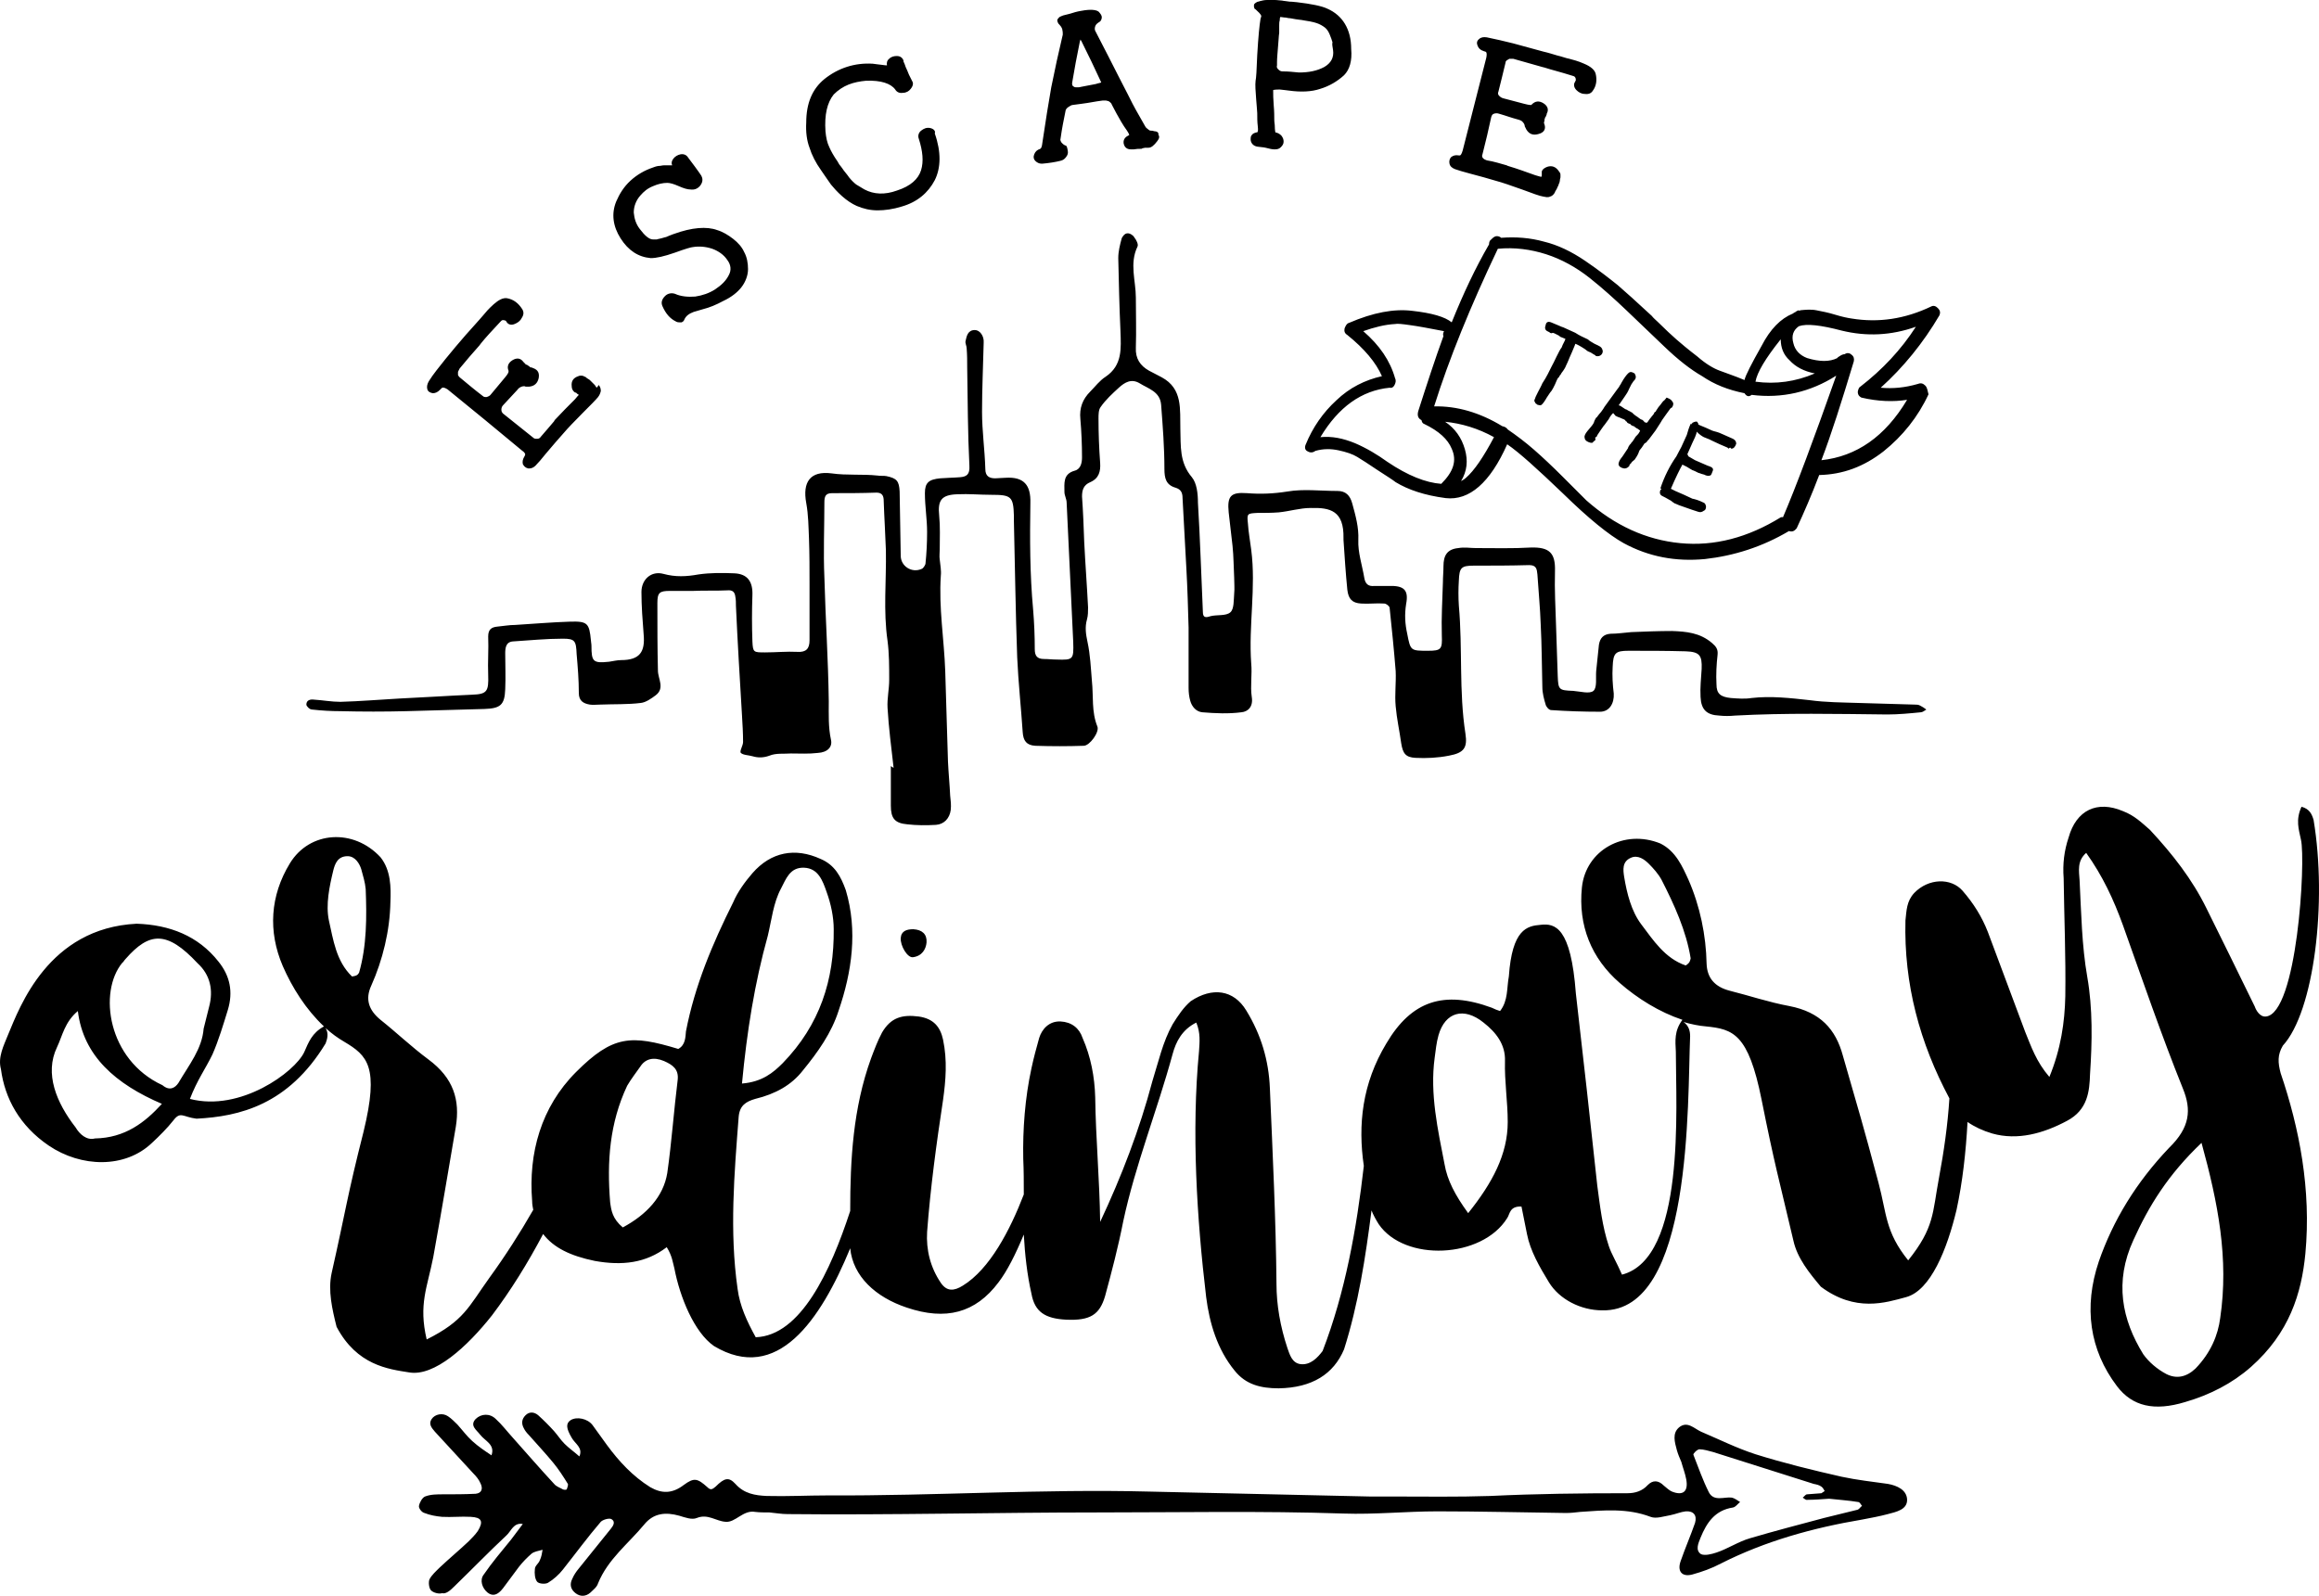 <?xml version="1.0" encoding="UTF-8" standalone="no"?>
<!-- Generator: Adobe Illustrator 22.1.0, SVG Export Plug-In . SVG Version: 6.00 Build 0)  -->

<svg
   xmlns:dc="http://purl.org/dc/elements/1.1/"
   xmlns:cc="http://creativecommons.org/ns#"
   xmlns:rdf="http://www.w3.org/1999/02/22-rdf-syntax-ns#"
   xmlns:svg="http://www.w3.org/2000/svg"
   xmlns="http://www.w3.org/2000/svg"
   xmlns:sodipodi="http://sodipodi.sourceforge.net/DTD/sodipodi-0.dtd"
   xmlns:inkscape="http://www.inkscape.org/namespaces/inkscape"
   version="1.1"
   id="Layer_1"
   x="0px"
   y="0px"
   viewBox="0 0 1500 1032.475"
   xml:space="preserve"
   sodipodi:docname="8076.svg"
   inkscape:version="0.92.3 (2405546, 2018-03-11)"
   width="1500"
   height="1032.475"><defs
   id="defs44" /><sodipodi:namedview
   pagecolor="#ffffff"
   bordercolor="#666666"
   borderopacity="1"
   objecttolerance="10"
   gridtolerance="10"
   guidetolerance="10"
   inkscape:pageopacity="0"
   inkscape:pageshadow="2"
   inkscape:window-width="1135"
   inkscape:window-height="673"
   id="namedview42"
   showgrid="false"
   inkscape:zoom="0.2396875"
   inkscape:cx="249.3767"
   inkscape:cy="783.38087"
   inkscape:window-x="0"
   inkscape:window-y="27"
   inkscape:window-maximized="0"
   inkscape:current-layer="Layer_1"
   fit-margin-top="0"
   fit-margin-left="0"
   fit-margin-right="0"
   fit-margin-bottom="0" />
<g
   id="g39"
   transform="matrix(3.553,0,0,3.553,-105.984,-356.384)">
	<g
   id="g10">
		
		
		
		
	</g>
	<g
   id="g24">
		
		
		
		
		
		
	</g>
	<g
   id="_x39_8">
		
	</g>
	<g
   id="g33">
		
		
	</g>
	<g
   id="g37">
		
	</g>
</g>
<path
   style="stroke-width:3.553"
   inkscape:connector-curvature="0"
   id="path35"
   d="m 293.749,1026.514 c 11.37,-11.015 22.385,-22.385 33.755,-33.045 3.198,-2.843 4.619,-8.528 10.66,-7.462 -2.487,3.198 -4.974,6.751 -7.462,9.949 -6.04,7.462 -12.436,14.923 -17.766,22.74 -2.843,3.553 -1.066,8.883 2.487,11.726 3.198,2.487 6.396,1.777 9.949,-2.842 3.553,-4.619 6.751,-9.238 10.304,-13.857 2.487,-3.198 5.33,-6.04 8.172,-8.528 1.777,-1.421 4.619,-1.777 7.106,-2.487 -0.355,2.132 -0.711,4.619 -1.777,6.751 -0.711,2.132 -3.198,3.553 -3.198,5.685 -0.355,2.843 0,6.396 1.421,8.172 1.066,1.421 5.33,1.776 7.106,0.711 3.553,-2.132 7.106,-5.33 9.594,-8.528 8.172,-10.304 15.989,-20.964 24.517,-30.913 1.421,-1.421 5.33,-2.487 6.751,-1.777 3.198,1.777 1.066,4.619 -0.355,6.396 -6.751,8.528 -13.857,17.055 -20.608,25.583 -1.777,2.132 -3.198,4.264 -4.264,6.751 -1.777,3.553 -1.066,6.751 2.132,9.238 3.198,2.487 6.751,2.132 9.594,-0.355 1.777,-1.776 4.264,-3.553 4.974,-6.04 6.396,-15.634 19.542,-25.583 29.847,-38.019 6.04,-7.462 13.857,-8.172 22.74,-5.685 3.553,1.066 8.172,2.843 11.37,1.421 7.106,-2.843 12.436,2.132 18.477,2.487 6.396,0.711 11.37,-7.817 19.187,-6.396 2.843,0.355 6.04,0.355 9.238,0.355 3.909,0.355 7.817,1.066 11.726,1.066 66.444,0.711 133.6,-1.066 200.399,-1.066 52.942,0 106.24,-1.066 159.182,0.711 20.253,0.711 40.506,-1.421 60.759,-1.421 27.715,0 55.43,0.711 83.144,1.066 3.198,0 6.04,-0.355 9.238,-0.711 15.279,-1.066 30.557,-2.487 45.481,3.198 3.553,1.421 8.528,-0.355 12.791,-1.066 3.553,-0.711 6.751,-2.132 9.949,-2.487 4.974,-0.355 7.462,2.487 6.04,7.462 -2.843,8.172 -6.396,16.345 -9.238,24.517 -2.487,6.751 0.711,10.659 7.462,8.883 6.396,-1.777 12.436,-3.909 18.477,-7.106 28.781,-14.568 59.694,-23.096 91.317,-28.425 5.685,-1.066 11.37,-2.132 16.7,-3.553 5.33,-1.421 12.791,-2.843 12.436,-9.594 -0.355,-6.04 -6.396,-8.883 -12.436,-9.949 -9.949,-1.421 -19.898,-2.487 -29.847,-4.619 -18.832,-4.264 -37.664,-8.883 -55.785,-14.568 -12.081,-3.909 -23.451,-9.594 -35.176,-14.568 -4.619,-2.132 -8.883,-7.106 -14.213,-2.843 -4.619,3.908 -2.843,9.594 -1.421,14.923 0.711,2.487 1.777,4.974 2.842,7.462 1.066,3.909 2.487,7.462 3.198,11.37 1.421,7.817 -2.132,10.66 -9.238,7.817 -1.777,-0.711 -3.553,-2.487 -5.33,-3.909 -3.553,-3.553 -7.106,-3.553 -10.304,-0.355 -3.553,3.909 -8.172,5.33 -13.147,5.33 -29.491,0 -59.338,0.355 -88.83,1.777 -20.964,0.711 -42.283,0.355 -63.247,0.355 -4.974,0 -9.594,0 -14.568,0 -47.613,-1.066 -95.225,-2.132 -142.838,-3.198 -69.287,-1.777 -138.574,2.843 -207.861,2.487 -13.147,0 -26.294,0.711 -39.44,0.355 -7.462,-0.355 -14.568,-1.421 -20.253,-7.817 -4.264,-4.619 -7.106,-3.908 -12.791,1.777 -2.132,1.777 -3.198,2.487 -5.33,0.355 -6.396,-5.685 -8.528,-6.396 -15.279,-1.421 -7.462,5.685 -14.213,5.685 -21.674,1.421 -11.37,-7.106 -20.253,-16.7 -28.07,-27.359 -3.198,-4.264 -6.04,-8.528 -9.238,-12.791 -3.198,-4.264 -10.304,-5.685 -14.213,-3.198 -3.198,2.132 -2.843,5.33 0.711,11.37 2.132,3.909 7.462,6.396 4.974,12.081 -3.198,-2.843 -6.751,-5.33 -9.594,-8.172 -2.487,-2.487 -4.264,-5.33 -6.751,-8.172 -3.198,-3.553 -6.751,-7.106 -10.304,-10.304 -2.487,-2.132 -5.685,-2.487 -8.172,0 -2.487,2.487 -2.843,5.33 -1.066,8.528 0.711,1.421 1.777,2.843 3.198,4.264 5.33,6.04 10.66,11.725 15.634,17.766 3.553,4.264 6.751,9.238 9.594,13.857 0.355,0.711 -0.355,2.487 -0.711,3.553 -0.355,0.355 -1.777,0.355 -2.487,0 -1.777,-1.066 -4.264,-1.777 -5.685,-3.553 -9.238,-9.949 -18.121,-20.253 -27.004,-30.202 -3.553,-3.909 -6.751,-8.172 -10.66,-11.725 -3.909,-3.909 -9.594,-3.553 -13.147,0 -3.908,4.264 0.711,7.106 2.843,9.949 3.198,4.264 9.949,6.396 7.462,13.502 -4.264,-2.843 -8.528,-5.685 -12.436,-9.238 -3.553,-3.198 -6.396,-7.106 -9.594,-10.66 -1.777,-1.777 -3.909,-3.909 -6.04,-5.33 -3.553,-2.487 -8.528,-1.421 -10.66,1.777 -2.132,3.198 0,5.685 2.132,8.172 8.172,8.883 16.7,18.121 24.872,27.004 1.777,1.777 3.553,3.909 4.619,6.396 1.777,3.553 0.711,6.396 -3.198,6.751 -7.106,0.355 -13.857,0.355 -20.964,0.355 -3.909,0 -8.172,0 -11.726,1.421 -1.777,0.711 -3.553,3.909 -3.908,6.04 -0.355,1.421 1.777,4.264 3.553,4.619 3.553,1.421 7.462,2.132 11.37,2.487 6.04,0.355 12.436,-0.355 18.477,0 7.106,0.355 8.528,2.843 4.619,9.238 -1.777,2.487 -3.909,4.619 -6.04,6.751 -6.04,5.685 -12.436,11.015 -18.477,16.7 -2.487,2.487 -5.33,4.974 -6.751,7.817 -0.711,1.777 -0.355,5.685 1.066,7.106 1.421,1.421 4.974,2.487 7.106,1.777 2.487,0.711 5.33,-1.777 7.817,-4.264 z m 811.546,-61.115 c -3.909,-7.817 -6.751,-15.989 -9.949,-24.162 -0.355,-0.711 2.487,-3.553 3.909,-3.553 2.843,0 6.04,1.066 8.883,1.777 21.674,6.751 43.349,13.857 65.023,20.608 1.777,0.355 3.553,0.711 4.974,1.777 1.066,0.711 1.421,1.777 2.132,2.843 -0.711,0.355 -1.421,1.066 -2.132,1.421 -3.198,0.355 -6.04,0.355 -9.238,0.711 -1.066,0 -1.777,1.421 -2.843,2.132 1.066,0.711 2.132,1.777 3.198,1.421 4.264,0 8.883,-0.355 13.857,-0.711 6.04,0.711 12.436,1.066 18.832,2.132 1.066,0 1.777,1.777 2.487,2.487 -1.066,0.711 -1.777,2.132 -2.843,2.487 -7.106,1.777 -14.568,3.553 -21.674,5.33 -15.989,4.264 -32.334,8.528 -47.968,13.147 -7.462,2.132 -14.213,6.751 -21.674,9.238 -3.198,1.066 -7.462,2.132 -9.949,1.066 -3.909,-2.487 -1.777,-7.106 -0.355,-10.66 3.909,-9.594 9.238,-17.766 20.964,-19.542 1.777,-0.355 2.843,-2.132 4.619,-3.553 -1.777,-1.066 -3.553,-2.487 -5.33,-2.843 -4.619,-0.711 -11.726,2.843 -14.923,-3.553 z m 371.307,-288.874 c 20.253,-22.03 28.781,-92.738 19.898,-146.036 -1.066,-3.553 -2.487,-7.106 -7.817,-8.528 -3.909,8.528 -1.777,14.568 -0.355,21.319 3.198,13.857 -2.487,112.636 -22.74,114.412 -3.909,0.355 -6.396,-4.264 -7.106,-6.396 -12.436,-25.583 -18.832,-38.374 -31.268,-63.602 -9.238,-18.832 -22.03,-35.176 -36.598,-50.81 -5.33,-4.619 -9.949,-9.238 -17.411,-12.081 -16.7,-7.106 -30.202,-0.711 -35.176,17.055 -2.842,8.528 -3.908,17.055 -3.198,26.294 0.355,25.583 1.421,50.81 1.066,76.393 -0.355,16.7 -2.842,34.111 -10.304,52.232 -8.528,-9.949 -11.726,-19.543 -15.634,-29.136 -9.594,-25.938 -14.568,-38.73 -24.162,-64.668 -3.909,-9.949 -9.238,-18.477 -16.345,-26.649 -7.462,-8.528 -22.03,-8.172 -31.268,1.421 -4.974,5.33 -4.974,11.37 -5.685,17.766 -1.066,41.217 9.238,79.236 28.425,115.123 -1.066,17.055 -3.553,34.466 -6.751,51.521 -4.264,22.74 -2.843,31.979 -19.898,53.298 -14.923,-18.477 -13.857,-30.202 -19.187,-50.1 -10.304,-38.73 -12.081,-44.059 -23.096,-82.434 -4.619,-17.055 -14.568,-28.07 -34.466,-31.979 -13.502,-2.487 -25.938,-6.751 -38.73,-9.949 -9.594,-2.487 -14.568,-8.172 -14.923,-17.411 -0.355,-18.477 -4.264,-37.308 -11.726,-54.364 -3.909,-8.528 -8.172,-18.477 -18.121,-23.451 -23.451,-9.594 -48.323,4.264 -50.81,28.425 -2.487,24.517 6.04,45.836 24.517,61.825 11.37,9.949 25.583,18.832 40.506,23.806 -5.33,7.106 -4.619,13.502 -4.264,20.608 0,36.242 6.396,133.6 -34.821,144.259 -3.553,-8.172 -6.751,-13.147 -8.528,-18.477 -4.264,-12.791 -5.685,-25.938 -7.462,-39.085 -5.33,-49.745 -8.172,-74.617 -13.857,-124.361 -3.198,-42.993 -13.502,-45.481 -22.74,-44.415 -8.883,0.711 -18.477,2.843 -20.608,33.4 -1.421,7.462 -0.355,15.634 -5.685,22.385 -2.132,-0.711 -3.198,-1.066 -5.33,-2.132 -30.913,-11.37 -51.876,-4.619 -68.221,23.096 -15.634,25.938 -18.477,52.587 -14.568,79.236 -4.619,40.506 -12.081,82.078 -26.649,119.742 -3.198,4.264 -7.817,9.238 -14.213,8.528 -5.685,-0.711 -7.106,-6.396 -8.528,-10.304 -4.619,-13.857 -7.106,-28.07 -7.106,-41.572 -0.355,-41.217 -2.487,-84.566 -4.264,-126.493 -0.711,-18.121 -5.685,-34.821 -15.279,-50.455 -8.172,-13.502 -22.03,-15.279 -35.887,-6.04 -4.619,3.909 -8.172,9.238 -11.725,14.923 -6.396,11.37 -9.238,24.517 -13.147,36.953 -8.172,30.913 -19.898,61.47 -33.755,90.961 -0.355,-27.359 -2.843,-54.008 -3.198,-80.657 -0.355,-13.147 -2.843,-26.294 -8.172,-38.374 -2.132,-6.396 -7.106,-10.304 -14.213,-10.66 -7.462,-0.355 -12.081,4.974 -13.857,10.66 -1.777,6.396 -3.553,12.791 -4.974,19.542 -4.264,19.542 -5.685,39.796 -5.33,58.627 0.355,7.462 0.355,15.279 0.355,23.096 -8.883,23.096 -22.03,48.323 -39.44,58.983 -5.685,3.553 -10.304,3.909 -14.213,-1.777 -6.751,-9.949 -9.594,-21.319 -8.883,-33.045 2.132,-28.425 6.04,-57.206 10.304,-85.276 1.777,-12.791 2.843,-25.583 0,-39.085 -1.777,-8.172 -6.04,-13.502 -15.634,-14.923 -11.015,-1.421 -18.121,0.711 -23.806,10.304 -2.843,5.33 -4.974,11.015 -7.106,16.7 -11.725,32.334 -13.502,65.734 -13.502,98.778 -12.791,39.085 -31.979,80.657 -61.115,81.723 -5.685,-10.304 -10.304,-20.253 -11.725,-31.268 -5.33,-37.308 -2.132,-74.617 0.711,-111.57 0.711,-7.106 4.619,-9.594 10.66,-11.37 13.147,-3.198 23.451,-8.883 30.913,-18.477 9.594,-11.726 18.477,-24.162 23.096,-38.73 8.528,-24.872 12.436,-51.521 4.619,-77.815 -3.198,-8.883 -7.106,-16.345 -16.345,-20.253 -16.345,-7.462 -31.979,-4.619 -44.059,9.238 -4.619,5.33 -9.594,12.081 -12.436,18.832 -13.502,27.004 -24.872,54.008 -30.557,83.5 -0.355,3.909 -0.355,8.883 -4.974,11.37 -30.557,-9.238 -42.283,-8.883 -66.089,14.923 -22.74,22.74 -30.913,52.587 -28.425,83.5 0,2.132 0.355,3.909 0.711,5.685 -8.528,14.923 -18.121,29.847 -28.425,44.059 -13.502,18.832 -16.345,27.715 -40.506,39.796 -5.33,-22.74 0.355,-33.4 4.264,-53.298 7.106,-39.44 7.817,-45.125 14.568,-84.21 2.843,-17.411 -1.421,-31.623 -17.766,-43.704 -11.015,-8.172 -20.608,-17.411 -30.913,-25.583 -7.817,-6.396 -9.949,-13.502 -6.04,-22.03 7.462,-16.7 12.081,-35.532 12.436,-54.364 0.355,-9.238 0.355,-20.253 -6.396,-28.781 -17.411,-18.832 -45.836,-17.055 -58.627,3.909 -12.791,20.964 -14.213,44.059 -4.619,66.444 6.04,13.857 14.923,28.07 26.649,39.085 -7.817,4.264 -9.949,10.304 -12.791,16.7 -6.04,12.791 -41.217,38.73 -73.906,30.202 4.619,-12.081 10.304,-19.898 14.568,-28.781 3.909,-8.883 7.106,-19.543 9.949,-28.781 3.553,-11.726 1.421,-22.03 -6.04,-31.268 -13.147,-16.7 -31.623,-23.806 -52.942,-24.517 -57.206,2.843 -75.683,54.008 -83.144,71.774 -2.843,7.106 -6.751,14.568 -4.619,22.385 2.487,18.832 12.081,36.598 30.913,49.389 20.964,14.213 49.389,14.923 66.8,-1.777 4.619,-4.264 9.949,-9.594 13.857,-14.568 4.619,-6.04 6.04,-2.132 14.923,-1.066 27.715,-1.421 59.338,-8.883 83.5,-48.679 1.066,-2.843 2.132,-6.396 0,-9.949 3.909,3.553 7.817,6.396 12.081,8.883 14.923,8.883 22.74,15.989 12.436,58.272 -10.66,41.928 -11.37,50.455 -20.608,91.317 -2.487,11.37 0.355,23.451 3.198,34.821 13.147,24.872 33.4,27.359 46.902,29.491 16.345,2.843 37.664,-16.7 53.653,-36.953 12.081,-15.989 23.096,-33.755 33.045,-52.587 6.751,8.883 17.766,14.213 33.4,17.411 17.766,3.198 33.045,1.421 46.547,-8.883 3.553,5.685 3.909,9.949 4.974,13.857 3.553,18.477 12.791,41.217 25.583,50.1 40.862,24.517 68.932,-16.7 88.119,-63.247 1.777,18.121 16.345,31.623 36.598,38.374 25.228,8.528 44.415,3.553 59.338,-16.345 5.685,-7.462 11.015,-18.121 16.345,-30.913 0.711,12.791 2.132,25.938 4.974,38.374 2.132,11.726 8.883,15.989 22.385,16.7 15.634,0.711 21.674,-3.198 25.228,-15.279 4.264,-15.634 8.528,-31.979 11.725,-48.323 7.817,-36.598 22.03,-71.774 31.979,-108.372 2.132,-7.817 6.04,-15.634 15.279,-20.253 2.843,6.751 2.132,12.791 1.777,18.477 -4.974,51.876 -1.421,108.372 4.619,159.182 2.132,16.7 7.106,33.755 18.477,47.613 7.106,8.883 16.7,11.37 28.425,11.37 21.674,-0.355 35.532,-9.238 42.283,-25.228 9.238,-29.136 13.857,-59.338 17.766,-89.895 1.066,2.843 2.843,6.04 4.619,8.883 16.7,24.517 66.8,22.385 83.144,-3.909 1.777,-2.487 1.421,-7.817 9.238,-7.462 1.066,5.685 2.487,12.081 3.553,17.766 2.132,11.015 8.172,21.319 14.213,31.268 6.751,11.015 20.608,18.121 34.466,18.121 58.627,1.421 55.074,-135.376 56.851,-177.304 0,-3.198 -0.711,-6.751 -4.264,-9.238 4.974,1.421 9.949,2.487 14.568,2.843 17.411,1.777 27.36,4.619 35.887,47.257 8.528,42.638 11.015,50.455 20.608,91.317 2.487,11.37 10.304,20.964 17.766,29.847 22.385,16.7 41.928,10.304 55.074,6.751 15.989,-4.264 26.649,-31.268 32.689,-56.496 3.909,-18.121 6.04,-37.308 7.106,-56.851 4.619,3.198 9.949,5.685 15.989,7.462 16.345,4.619 33.045,0 48.323,-8.172 13.502,-7.106 14.568,-19.187 14.923,-30.202 1.421,-20.964 1.776,-42.638 -1.777,-62.891 -3.553,-20.253 -3.909,-41.572 -4.974,-62.536 -0.355,-6.04 -1.777,-12.436 4.264,-17.766 10.66,14.923 17.766,30.202 23.806,46.902 12.436,34.821 24.872,71.064 38.73,105.529 5.685,13.857 4.619,25.228 -8.883,38.374 -21.319,22.385 -36.242,46.902 -45.481,73.551 -9.949,29.491 -6.04,57.206 11.726,80.657 9.949,13.147 24.162,16.345 44.059,10.304 15.989,-4.619 30.557,-12.081 42.638,-22.74 24.872,-22.03 32.689,-47.613 35.176,-73.196 3.909,-41.572 -3.909,-81.368 -15.989,-116.9 -1.777,-6.751 -2.132,-11.726 1.421,-17.766 z M 496.635,605.462 c 2.487,-10.304 3.553,-21.319 8.528,-30.557 3.198,-6.04 5.685,-13.857 14.923,-13.502 9.238,0.355 12.081,8.528 14.568,15.634 2.843,7.817 4.619,16.345 4.619,24.162 0.355,32.689 -8.883,61.825 -33.045,86.698 -6.04,6.04 -13.147,12.081 -26.294,13.147 3.198,-33.755 8.172,-65.023 16.7,-95.581 z M 61.371,736.574 C 56.041,737.996 51.422,733.732 48.934,729.468 36.498,713.479 28.681,694.647 36.854,677.591 c 3.553,-7.462 4.974,-16.345 13.502,-23.451 3.553,29.136 24.517,47.257 54.364,60.049 -11.015,12.081 -23.806,22.03 -43.349,22.385 z m 54.008,-35.887 c -2.132,3.198 -5.685,5.33 -10.304,1.421 -35.532,-16.345 -41.572,-60.404 -25.938,-79.236 0.711,-0.355 1.066,-1.421 2.132,-2.487 15.279,-17.411 26.649,-18.477 46.547,2.843 8.172,7.462 10.304,17.411 7.462,28.07 -1.421,5.685 -2.132,8.528 -3.553,14.213 -1.066,13.147 -9.238,23.096 -16.345,35.176 z m 116.9,-71.419 c -0.711,1.066 -1.066,2.132 -4.619,2.487 -10.304,-9.949 -12.081,-23.806 -14.923,-36.242 -2.132,-10.304 0.355,-22.03 2.843,-32.334 1.066,-4.264 2.843,-9.238 9.238,-9.238 4.974,0 7.817,4.974 8.883,8.528 1.066,3.909 2.487,8.528 2.843,12.791 0.711,18.121 0.711,36.598 -4.264,54.008 z m 206.084,69.287 c -2.487,19.898 -3.909,40.506 -6.751,60.404 -2.487,15.279 -13.502,27.004 -28.781,35.176 -6.751,-5.685 -7.462,-11.015 -8.172,-16.345 -2.132,-26.294 -0.355,-51.166 11.015,-75.327 2.487,-4.264 6.04,-8.883 8.528,-12.436 3.198,-4.974 8.528,-6.396 15.279,-3.553 5.685,2.487 9.594,5.33 8.883,12.081 z m 511.303,86.342 c -8.528,-11.725 -13.502,-21.319 -15.279,-31.623 -4.264,-22.03 -9.594,-45.481 -6.396,-68.932 0.711,-4.974 1.066,-9.594 2.487,-14.568 4.264,-14.923 16.345,-18.477 29.136,-8.172 8.172,6.396 14.213,14.213 13.857,24.872 -0.355,13.147 1.777,26.294 1.777,39.44 0,20.964 -9.949,39.44 -25.583,58.983 z M 1090.372,624.649 c -13.502,-4.619 -20.964,-16.345 -28.781,-26.649 -6.396,-8.528 -9.238,-19.898 -11.015,-30.557 -0.711,-4.619 -1.421,-9.949 4.264,-12.436 4.619,-2.132 8.883,1.066 11.726,3.909 2.842,2.843 6.04,6.396 8.172,10.304 8.172,15.989 15.989,33.045 18.832,50.81 -0.355,1.421 -0.355,2.843 -3.198,4.619 z M 1436.096,852.763 c -1.421,11.015 -6.04,22.385 -15.989,32.689 -6.04,5.685 -12.436,6.751 -18.832,3.553 -6.04,-3.198 -11.37,-7.817 -14.923,-12.791 -13.857,-22.385 -18.832,-46.902 -6.396,-73.906 9.949,-22.03 22.385,-42.283 44.059,-62.891 10.66,38.73 17.766,74.972 12.081,113.346 z M 590.439,619.319 c 6.04,-0.711 8.528,-5.33 8.883,-9.594 0.355,-5.33 -2.843,-8.172 -8.528,-8.528 -4.264,0 -7.817,1.066 -8.172,5.685 -0.355,4.974 4.264,12.791 7.817,12.436 z M 578.003,496.735 c -1.421,-12.791 -3.198,-25.938 -3.909,-38.73 -0.355,-6.04 1.066,-12.081 1.066,-18.121 0,-8.528 0,-17.055 -1.066,-25.228 -2.843,-19.542 -0.711,-39.085 -1.066,-58.627 -0.355,-10.66 -1.066,-21.319 -1.421,-31.979 0,-2.843 -0.711,-5.33 -4.619,-5.33 -9.594,0.355 -19.187,0.355 -28.781,0.355 -4.264,0 -4.974,2.132 -4.974,6.04 0,15.989 -0.711,32.334 0,48.323 0.711,26.649 2.487,53.298 2.843,80.302 0,8.528 -0.355,16.7 1.421,24.872 1.066,4.619 -2.132,8.172 -8.528,8.528 -5.685,0.711 -11.725,0.355 -17.411,0.355 -4.619,0.355 -9.594,-0.355 -13.857,1.421 -3.908,1.421 -7.462,1.421 -11.015,0.355 -2.487,-0.711 -6.04,-0.711 -7.462,-2.132 -1.066,-1.066 1.421,-4.619 1.421,-7.106 0,-5.685 -0.355,-11.37 -0.711,-17.411 -1.421,-23.451 -2.843,-47.257 -3.909,-70.708 0,-1.777 0,-3.909 -0.355,-5.685 -0.355,-3.198 -1.777,-4.619 -5.33,-4.264 -7.462,0.355 -14.568,0 -22.03,0.355 -4.974,0 -9.949,0 -14.923,0 -6.751,0 -8.172,1.066 -8.172,7.817 0,14.568 0,29.136 0.355,43.704 0,5.33 4.619,11.37 -1.421,15.989 -2.843,2.132 -6.396,4.619 -9.594,4.974 -8.528,1.066 -17.411,0.711 -26.294,1.066 -2.487,0 -4.619,0.355 -6.751,0 -4.264,-0.711 -7.106,-2.487 -7.106,-7.462 0,-8.528 -0.711,-17.055 -1.421,-25.228 -0.355,-8.528 -1.066,-9.949 -8.883,-9.949 -10.66,0 -21.319,1.066 -32.334,1.777 -4.619,0.355 -4.974,4.264 -4.974,7.817 0,7.817 0.355,15.279 0,23.096 -0.355,10.304 -3.198,12.436 -13.502,12.791 -16.7,0.355 -33.755,1.066 -50.455,1.421 -14.213,0.355 -28.425,0.355 -42.638,0 -6.04,0 -12.081,-0.355 -18.477,-1.066 -1.421,0 -3.553,-2.132 -3.553,-3.198 0,-2.843 2.487,-3.553 4.974,-3.198 5.685,0.355 11.37,1.421 17.055,1.421 12.791,-0.355 25.228,-1.421 38.019,-2.132 15.634,-0.711 31.268,-1.777 47.257,-2.487 9.594,-0.355 10.66,-2.132 10.304,-12.791 -0.355,-8.172 0.355,-16.7 0,-24.872 0,-4.619 2.132,-6.04 6.04,-6.396 3.908,-0.355 7.462,-1.066 11.37,-1.066 11.726,-0.711 23.806,-1.777 35.532,-2.132 11.37,-0.355 12.436,1.066 13.502,12.081 0,1.066 0.355,2.132 0.355,3.553 0,10.304 1.066,11.37 11.37,10.304 2.487,-0.355 5.33,-1.066 7.817,-1.066 12.081,0 15.634,-5.33 14.568,-16.7 -0.711,-9.238 -1.421,-18.121 -1.421,-27.359 0,-8.172 6.396,-13.857 14.213,-11.726 7.817,2.132 14.923,1.777 22.74,0.355 7.462,-1.066 15.279,-1.066 23.096,-0.711 8.528,0.355 12.081,5.33 11.726,14.213 -0.355,9.949 -0.355,19.898 0,29.847 0.355,7.106 0.711,7.106 8.172,7.106 7.106,0 13.857,-0.711 20.964,-0.355 5.685,0.355 7.817,-2.132 7.817,-7.462 0,-12.081 0,-23.806 0,-35.887 0,-9.949 0,-19.898 -0.355,-29.847 -0.355,-7.817 -0.355,-15.279 -1.777,-23.096 -2.487,-13.502 2.487,-20.964 16.345,-19.187 9.949,1.421 19.898,0.355 29.847,1.421 1.777,0.355 3.909,0 5.685,0.355 6.751,1.421 8.172,3.198 8.528,9.949 0.355,13.857 0.355,27.715 0.711,41.572 0,6.751 7.106,11.37 13.502,8.528 1.066,-0.355 2.132,-2.132 2.487,-3.198 0.711,-6.751 1.066,-13.857 1.066,-20.608 0,-8.528 -1.421,-16.7 -1.421,-25.228 0,-6.751 2.487,-8.883 9.949,-9.594 4.264,-0.355 8.528,-0.355 12.791,-0.711 4.264,-0.355 6.396,-1.777 6.04,-7.462 -1.066,-20.964 -1.066,-42.283 -1.421,-63.247 0,-4.264 0,-8.528 -0.355,-12.791 0,-1.421 -1.066,-3.198 -0.711,-4.619 0.711,-3.198 1.421,-7.106 6.04,-7.106 3.198,0 6.04,3.909 5.685,8.172 -0.355,14.923 -1.066,29.847 -1.066,44.77 0,12.436 1.777,24.517 2.132,36.953 0,4.619 2.487,6.04 6.396,6.04 2.132,0 4.619,-0.355 6.751,-0.355 11.726,-0.711 16.345,4.619 15.989,16.345 -0.355,23.096 -0.355,45.836 1.777,68.932 0.711,8.528 1.066,17.055 1.066,25.583 0,4.264 1.421,6.396 6.04,6.396 2.843,0 5.33,0.355 8.172,0.355 10.66,0.355 11.015,0 10.66,-11.37 -1.421,-30.202 -2.843,-60.404 -4.264,-90.251 0,-2.132 -1.421,-4.619 -1.421,-6.751 0,-5.685 -1.066,-11.725 6.751,-13.857 3.908,-1.066 4.619,-5.33 4.619,-8.528 0,-8.172 -0.355,-16.7 -1.066,-24.872 -0.711,-7.106 1.421,-12.791 6.396,-17.766 3.198,-3.198 6.04,-7.106 9.949,-9.594 11.015,-7.462 9.949,-18.477 9.594,-29.491 -0.711,-15.634 -1.066,-31.268 -1.421,-47.257 0,-4.264 1.066,-8.528 2.132,-12.436 0.355,-1.421 2.132,-3.553 3.553,-3.553 1.421,-0.355 3.909,1.066 4.619,2.487 1.421,1.777 2.843,4.619 2.132,6.04 -5.33,11.015 -1.066,22.03 -1.066,33.045 0,10.66 0.355,21.319 0,32.334 -0.355,7.106 2.843,11.725 8.528,14.923 2.843,1.421 5.33,2.843 8.172,4.264 13.857,7.462 11.725,20.964 12.081,33.4 0.355,11.015 -0.711,21.674 7.462,31.268 3.198,3.909 3.909,10.66 3.909,16.345 1.421,23.451 2.132,47.257 3.198,70.708 0,3.908 1.777,3.908 4.974,2.843 4.264,-1.066 9.949,0 12.791,-2.487 2.487,-2.132 2.132,-7.817 2.487,-12.081 0.355,-3.553 0,-6.751 0,-10.304 -0.355,-6.751 -0.355,-13.857 -1.066,-20.608 -0.711,-7.106 -1.777,-14.568 -2.487,-21.674 -1.066,-10.66 1.421,-13.147 11.725,-12.436 8.883,0.711 17.411,0.355 26.294,-1.066 10.304,-1.777 21.319,-0.355 32.334,-0.355 5.33,0 8.172,2.843 9.594,8.172 2.132,7.817 4.264,15.279 3.908,23.451 -0.355,8.172 2.487,16.345 3.909,24.872 0.711,3.908 2.843,5.33 6.396,4.974 3.198,0 6.04,0 9.238,0 9.949,-0.355 13.147,2.487 11.37,11.725 -1.066,6.751 -0.711,12.791 0.711,19.187 2.132,11.015 2.132,11.015 13.502,11.015 8.528,0 9.238,-1.066 8.883,-9.949 -0.355,-11.37 0.355,-22.74 0.711,-34.466 0,-3.553 0.355,-6.751 0.355,-10.304 0,-7.106 2.487,-11.015 9.594,-11.726 3.909,-0.711 7.817,0 11.37,0 11.726,0 23.806,0.355 35.532,-0.355 12.081,-0.355 15.989,3.553 15.634,15.279 -0.355,12.081 0.355,23.806 0.711,35.887 0.355,10.66 0.711,21.319 1.066,31.979 0.355,8.883 0.711,9.238 9.949,9.594 4.619,0.355 10.659,2.132 13.147,0 2.487,-2.132 1.421,-8.528 1.777,-12.791 0.711,-5.685 1.066,-11.37 1.777,-17.055 0.711,-4.264 2.843,-6.751 7.462,-7.106 4.619,0 8.883,-0.711 13.502,-1.066 8.883,-0.355 17.766,-0.711 26.294,-0.711 9.238,0.355 18.121,1.066 25.938,7.817 2.487,2.132 3.909,3.909 3.553,7.462 -0.711,6.396 -1.066,12.791 -0.711,19.187 0,6.04 2.487,8.172 9.238,8.883 4.619,0.355 9.238,0.711 13.502,0 12.436,-1.421 24.872,0 37.664,1.421 10.304,1.421 20.608,1.421 31.268,1.777 12.081,0.355 24.517,0.711 36.598,1.066 1.066,0 2.487,0 3.553,0.711 1.421,0.711 2.487,1.421 3.909,2.487 -1.066,0.711 -2.487,1.777 -3.553,1.777 -7.106,0.711 -14.568,1.421 -21.674,1.421 -32.689,-0.355 -65.734,-1.066 -98.423,0.711 -3.553,0.355 -7.106,0.355 -10.304,0 -8.172,-0.355 -11.726,-3.909 -12.081,-12.081 -0.355,-6.04 0.355,-12.081 0.711,-18.121 0.355,-8.883 -1.421,-11.015 -10.304,-11.37 -12.436,-0.355 -24.517,-0.355 -36.953,-0.355 -8.528,0 -9.949,1.421 -10.304,10.304 -0.355,5.685 0,11.726 0.711,17.411 0.355,6.396 -2.842,11.726 -8.883,11.726 -10.66,0 -21.319,-0.355 -31.623,-1.066 -1.421,0 -3.198,-2.132 -3.553,-3.553 -1.066,-3.553 -2.132,-7.462 -2.132,-11.37 -0.355,-13.502 -0.355,-27.004 -1.066,-40.506 -0.355,-10.66 -1.421,-21.319 -2.132,-32.334 -0.355,-3.553 -0.711,-6.04 -5.33,-6.04 -12.081,0.355 -23.806,0.355 -35.887,0.355 -8.172,0 -9.238,1.421 -9.594,9.594 -0.355,5.33 -0.355,11.015 0,16.345 2.487,27.715 0,55.43 4.264,82.789 1.421,9.238 -1.066,12.436 -10.66,14.213 -7.106,1.421 -14.568,1.777 -21.674,1.421 -6.396,-0.355 -8.172,-2.843 -9.238,-9.594 -1.066,-7.817 -2.843,-15.634 -3.553,-23.806 -0.711,-7.462 0.355,-15.279 0,-22.74 -1.066,-13.502 -2.487,-27.359 -3.909,-40.862 0,-1.066 -2.132,-2.843 -3.553,-2.843 -4.974,-0.355 -9.949,0.355 -14.923,0 -5.685,-0.355 -8.172,-2.843 -8.883,-8.883 -1.066,-10.66 -1.777,-21.674 -2.487,-32.334 0,-0.355 0,-0.711 0,-1.066 0.355,-17.766 -8.528,-19.898 -21.319,-19.542 -6.751,0 -13.502,2.132 -20.608,2.843 -4.619,0.355 -9.238,0.355 -13.857,0.355 -6.396,0.355 -6.751,0.355 -6.04,6.751 0.355,5.685 1.421,11.37 2.132,17.055 3.198,24.517 -1.777,49.034 0,73.551 0.711,7.106 -0.711,14.568 0.355,21.674 1.066,6.396 -2.487,9.594 -6.751,9.949 -8.172,1.066 -16.7,0.711 -25.228,0 -3.909,-0.355 -6.751,-3.553 -7.817,-7.462 -0.711,-2.487 -1.066,-5.33 -1.066,-8.172 0,-13.147 0,-25.938 0,-39.085 -0.355,-12.791 -0.711,-25.228 -1.421,-38.019 -0.711,-15.279 -1.777,-30.557 -2.487,-45.836 0,-3.553 -1.066,-5.685 -4.619,-6.751 -6.04,-1.777 -7.106,-6.04 -7.106,-12.081 0,-13.857 -1.066,-27.715 -2.132,-41.572 -0.711,-8.528 -8.172,-10.304 -13.857,-13.857 -5.33,-3.198 -9.594,-0.711 -13.502,2.843 -4.264,3.908 -8.528,7.817 -11.726,12.436 -1.421,1.777 -1.421,4.974 -1.421,7.462 0,9.594 0.355,19.187 1.066,28.781 0.355,5.33 -0.711,9.949 -6.396,12.436 -4.264,1.777 -5.33,4.974 -5.33,9.238 0.711,9.949 1.066,19.542 1.421,29.491 0.711,14.213 1.777,28.07 2.487,42.283 0,2.487 0,5.33 -0.711,7.817 -1.421,4.974 -0.711,9.594 0.355,14.568 1.777,8.172 2.132,16.7 2.843,25.228 1.066,9.949 -0.355,19.898 3.553,29.491 1.421,3.553 -4.974,12.436 -8.883,12.436 -10.304,0.355 -20.608,0.355 -31.268,0 -5.685,-0.355 -7.817,-3.198 -8.172,-8.883 -1.066,-15.989 -2.843,-32.334 -3.553,-48.323 -1.066,-29.491 -1.421,-58.627 -2.132,-88.119 0,-1.066 0,-2.487 0,-3.553 -0.355,-12.436 -1.777,-13.502 -14.568,-13.502 -7.462,0 -14.568,-0.711 -22.03,-0.355 -10.304,0.355 -12.791,3.908 -11.725,13.857 0.711,7.106 0.355,14.568 0.355,21.674 0,2.132 -0.355,4.619 0,6.751 0.355,3.553 1.066,7.106 0.711,10.304 -1.421,20.964 2.132,41.217 2.843,61.825 0.711,19.543 1.066,39.085 1.777,58.627 0.355,7.462 1.066,14.568 1.421,22.03 0.355,3.198 0.711,6.04 0.355,9.238 -0.711,5.33 -4.264,9.238 -9.594,9.594 -6.04,0.355 -12.436,0.355 -18.477,-0.355 -8.172,-0.711 -10.66,-3.909 -10.66,-12.081 0,-8.528 0,-17.055 0,-25.583 1.421,1.066 1.777,1.066 1.777,1.066 z M 1032.099,47.613 c -0.711,-2.487 -3.198,-4.619 -7.462,-6.396 -3.909,-1.777 -7.106,-2.487 -9.594,-3.198 -2.132,-0.355 -4.619,-1.421 -7.817,-2.132 -2.487,-0.711 -5.685,-1.777 -8.883,-2.487 -6.396,-1.777 -13.147,-3.553 -19.542,-5.33 -5.685,-1.421 -11.725,-2.843 -17.055,-3.908 -2.132,-0.355 -3.909,0 -4.974,1.066 -1.421,1.066 -1.777,2.487 -1.066,4.264 0.711,1.777 1.777,2.843 3.909,3.553 l 1.066,0.355 c 0.355,0 1.421,0.355 0.711,3.908 -6.04,24.162 -9.238,35.887 -15.279,60.049 -0.711,2.487 -1.421,3.198 -1.777,3.198 h -0.711 c -2.132,-0.355 -3.553,0 -4.974,1.066 -1.066,1.066 -1.421,2.843 -1.066,4.264 0.355,1.777 1.777,2.843 3.553,3.553 2.132,0.711 5.33,1.777 9.594,2.843 5.33,1.421 12.081,3.198 20.253,5.685 1.066,0.355 4.619,1.421 13.502,4.619 6.751,2.487 11.37,4.264 13.857,4.619 0.711,0 1.421,0.355 2.132,0.355 0.711,0 1.421,0 2.132,-0.355 1.421,-0.355 2.487,-1.421 3.198,-2.843 0,-0.355 0.355,-0.711 0.711,-1.421 0.355,-0.711 0.711,-1.066 0.711,-1.421 l 0.711,-1.421 c 0.355,-0.711 0.355,-1.421 0.711,-1.777 0,-0.355 0.355,-1.066 0.355,-1.777 0,-0.711 0.355,-1.421 0.355,-1.777 0,-0.355 0,-1.066 0,-1.777 0,-0.711 -0.355,-1.421 -0.711,-1.777 -0.355,-0.355 -0.711,-1.066 -1.066,-1.421 -2.132,-2.487 -4.974,-2.843 -7.817,-1.421 -1.421,0.711 -2.487,1.777 -2.487,2.843 0,0.355 0,1.066 0,1.421 v 0.355 0.355 c 0,0.355 0,0.711 -0.355,1.066 -0.355,0 -1.421,-0.355 -3.909,-1.066 -7.106,-2.487 -10.66,-3.908 -17.766,-6.04 l -0.711,-0.355 c -3.908,-1.066 -8.172,-2.487 -12.791,-3.198 -1.066,-0.355 -1.777,-0.711 -2.487,-1.421 -0.711,-0.711 -0.711,-1.777 -0.355,-2.487 2.487,-9.594 3.553,-14.568 5.685,-24.162 0.355,-1.066 0.711,-1.777 1.777,-2.132 1.066,-0.355 2.132,-0.355 3.198,0 4.974,1.421 7.462,2.487 12.791,3.908 1.066,0.355 2.132,0.711 2.843,1.777 0.711,0.711 1.066,1.777 1.066,2.487 l 1.066,2.132 c 1.777,2.843 4.264,3.908 7.817,2.843 4.264,-1.066 4.619,-3.908 3.909,-6.04 l -0.355,-1.066 v 0 -0.355 c 0.355,-1.066 0.355,-1.421 0.355,-1.777 0,-0.355 0,-0.711 0.355,-1.066 0,-0.355 0,-0.711 0.355,-0.711 l 0.711,-1.777 v -0.355 c 1.421,-2.487 0.711,-4.974 -2.132,-6.751 -2.843,-1.777 -5.33,-1.421 -7.462,0.711 l -0.355,0.355 v 0 c 0,0 -0.711,0.355 -4.619,-0.711 -5.33,-1.421 -8.172,-2.132 -13.502,-3.553 -1.421,-0.355 -2.132,-1.066 -2.843,-1.777 -0.711,-0.711 -0.711,-1.777 -0.355,-2.487 1.777,-7.462 2.843,-11.015 4.619,-18.832 0,-0.711 0.355,-1.066 0.711,-1.421 0.711,-0.355 1.066,-0.711 1.777,-1.066 0.711,0 1.421,0 2.487,0 7.462,2.132 11.37,3.198 18.832,5.33 l 1.421,0.355 c 4.264,1.421 10.304,2.843 18.121,5.33 l 1.066,0.355 c 0.355,0.355 1.066,0.711 1.066,2.487 l -0.711,1.421 c -0.711,1.066 -0.711,3.198 1.066,4.974 1.421,1.421 3.198,2.487 5.33,2.487 2.487,0.355 4.264,-0.355 5.33,-2.132 2.132,-2.843 2.843,-6.751 1.777,-11.015 z M 996.923,116.189 v 0 c 0,0 0,0 0,0 z M 858.704,5.685 C 855.151,3.908 848.045,2.487 838.806,1.421 c -1.066,0 -2.487,-0.355 -4.619,-0.355 -1.777,-0.355 -3.553,-0.355 -4.974,-0.711 C 827.792,0.355 826.37,0 824.594,0 c -1.777,0 -3.553,0 -4.974,0 -1.777,0 -3.198,0.355 -4.619,0.711 -0.711,0.355 -1.777,0.355 -2.132,0.711 -0.711,0.355 -1.066,0.711 -1.421,1.066 -0.355,0.355 -0.355,0.711 -0.355,1.421 0,0.355 0,1.066 0.355,1.421 0,0.355 0.355,0.711 0.711,0.711 0.355,0.355 0.355,0.355 0.355,0.355 0,0 0.355,0.355 0.355,0.355 2.843,2.487 3.198,3.553 2.843,4.264 l -0.355,1.066 c -0.711,4.264 -1.421,11.37 -2.132,23.451 -0.355,9.949 -0.711,15.279 -1.066,16.7 -0.355,2.843 0,6.751 0.355,11.725 0.355,4.974 0.711,8.172 0.711,9.238 0,2.843 0,5.685 0.355,8.528 0.355,2.843 0,3.553 -0.355,3.908 h -0.355 c -1.421,0.355 -2.487,0.711 -3.198,1.777 -0.711,0.711 -0.711,1.777 -0.711,3.198 0.355,2.487 2.132,3.908 4.264,4.264 2.132,0.355 3.909,0.355 5.33,0.711 2.487,0.711 4.619,1.066 5.685,1.066 0,0 0.355,0 0.355,0 1.777,0 2.843,-0.355 3.909,-1.421 1.066,-1.066 1.777,-2.132 1.777,-3.553 0,-1.421 -0.355,-2.487 -1.421,-3.908 -1.066,-1.066 -2.132,-1.777 -3.909,-2.132 0,-0.355 -0.355,-1.421 -0.355,-3.553 0,-1.777 -0.355,-2.843 -0.355,-4.619 0,-2.132 0,-5.33 -0.355,-9.238 -0.355,-4.264 -0.355,-7.106 -0.355,-9.238 v -0.711 c 0,0 0.711,-0.355 4.264,-0.355 2.487,0.355 3.909,0.355 6.04,0.711 7.817,1.066 14.568,0.711 19.898,-1.066 6.04,-1.777 11.37,-4.974 15.634,-8.883 3.553,-3.553 5.33,-9.238 4.619,-17.055 0,-12.791 -5.685,-21.674 -15.279,-25.938 z m 3.553,26.649 c 0.711,4.974 -1.421,8.528 -5.685,11.015 -4.619,2.487 -9.949,3.553 -16.345,3.553 -4.264,-0.355 -6.396,-0.711 -10.66,-0.711 -1.421,0 -2.132,-0.711 -2.843,-1.421 -0.711,-0.711 -1.066,-1.421 -0.711,-2.487 v -2.132 c 0,-2.487 0.355,-6.04 0.711,-10.66 0.355,-3.553 0.355,-6.04 0.711,-8.172 v -2.132 c 0,-0.355 0,-1.066 0,-1.777 V 16.345 c 0,-1.066 0,-2.132 0.355,-3.198 0,-0.711 0,-1.421 0.355,-2.132 0,0 0.355,0 0.355,0 0.711,0 1.777,0.355 3.198,0.355 l 1.777,0.355 c 1.066,0 2.487,0.355 4.619,0.711 1.777,0.355 3.553,0.355 4.974,0.711 1.421,0.355 2.843,0.355 4.264,0.711 1.777,0.355 3.198,0.711 4.264,1.066 2.132,0.711 3.909,1.777 5.33,2.843 1.421,1.066 2.487,2.843 3.198,4.619 0.711,1.777 1.421,3.553 1.777,4.974 -0.355,1.066 0,2.843 0.355,4.974 z m -115.478,52.587 -1.421,-0.355 h -0.355 c -0.711,0 -1.421,0 -2.132,-0.711 -1.066,-0.711 -1.777,-1.421 -2.132,-2.132 -2.487,-4.264 -3.553,-6.396 -6.04,-10.66 -1.066,-1.777 -2.843,-5.33 -5.33,-10.304 -1.777,-3.198 -3.553,-7.106 -6.04,-11.725 -3.909,-7.817 -8.883,-17.411 -14.923,-29.136 -0.355,-0.711 -0.355,-1.777 0,-2.843 0.355,-1.066 1.066,-1.777 2.132,-2.487 l 1.066,-0.711 c 0.711,-0.711 1.066,-1.777 1.066,-2.843 0,-1.066 -1.066,-2.487 -2.132,-3.553 -2.487,-1.777 -8.172,-1.066 -11.725,-0.355 -2.132,0.355 -4.619,1.066 -6.751,1.777 l -1.421,0.355 v 0 l -2.843,0.711 c -1.066,0.355 -1.777,0.711 -2.487,1.066 -0.711,0.711 -1.066,1.066 -1.421,1.777 0,0.711 0,1.066 0.355,1.777 0.355,0.355 0.355,0.711 0.355,0.711 0.355,0.355 0.355,0.355 0.711,0.711 0.711,0.711 1.421,1.777 1.777,2.843 0.355,1.421 0.355,2.487 0.355,3.553 -3.198,13.502 -4.619,20.253 -7.462,34.111 -1.777,9.949 -3.553,21.319 -5.685,35.532 -0.355,3.553 -1.066,3.908 -1.066,3.908 l -0.355,0.355 c -2.132,0.711 -3.198,1.777 -3.909,3.553 -0.711,1.777 -0.355,3.198 0.711,4.264 1.066,1.066 2.487,1.777 3.908,1.777 0.355,0 0.355,0 0.711,0 4.264,-0.355 8.528,-1.066 11.37,-1.777 1.777,-0.355 2.843,-1.066 3.909,-2.487 1.066,-1.421 1.421,-2.487 1.066,-4.264 -0.355,-2.132 -0.711,-3.198 -1.421,-3.198 -1.066,-0.355 -1.777,-1.066 -2.487,-1.777 -0.711,-1.066 -1.066,-1.777 -0.711,-2.843 1.066,-7.462 1.777,-10.66 3.198,-17.766 0,-0.711 0.711,-1.777 1.777,-2.487 1.066,-0.711 2.132,-1.421 3.198,-1.421 2.132,-0.355 3.198,-0.355 5.33,-0.711 5.685,-0.711 8.172,-1.421 13.857,-2.132 0.711,0 1.421,0 1.777,0 0.711,0 1.066,0.355 1.777,0.355 0.711,0.355 1.066,0.711 1.421,1.066 0.355,0.355 0.711,0.711 0.711,1.066 1.421,2.487 1.777,3.553 3.198,6.04 1.777,3.198 3.908,7.106 6.751,11.015 1.421,2.132 1.421,2.843 1.421,2.843 l -0.711,0.355 c -2.843,1.421 -3.198,3.553 -2.843,5.33 0.355,1.421 1.421,3.553 4.619,3.553 0,0 0,0 0,0 h 1.777 c 2.132,-0.355 3.198,-0.355 4.264,-0.355 h 0.355 c 0.355,0 0.711,0 1.066,-0.355 l 1.777,-0.355 h 2.132 c 1.777,0 3.553,-1.421 5.685,-4.264 l 0.711,-1.066 c 0.711,-1.066 0.711,-2.132 0,-3.198 0.355,-1.066 -0.711,-2.132 -2.487,-2.132 z M 712.313,53.298 c -0.355,0.355 -1.421,0.355 -3.553,1.066 -3.909,0.711 -5.685,1.066 -9.238,1.777 -1.066,0.355 -1.777,0.355 -2.843,0.355 -1.066,0 -1.777,0 -2.487,-0.711 -0.711,-0.355 -0.711,-1.066 -0.711,-2.132 1.777,-10.66 2.843,-15.989 4.974,-26.649 0.355,-1.066 0.355,-1.066 0.355,-1.421 0,0 0.355,0.355 0.711,1.066 5.33,10.66 7.817,15.989 12.791,26.649 z M 601.454,82.789 c -2.132,-0.355 -3.909,0.355 -5.685,1.777 -1.777,1.421 -2.132,3.553 -1.421,5.33 2.487,7.817 3.198,14.568 1.421,20.253 -1.777,5.685 -6.751,10.304 -15.634,13.147 -7.817,2.843 -14.923,2.487 -20.964,-0.711 -1.777,-1.066 -3.553,-2.132 -5.33,-3.198 -1.421,-1.066 -3.198,-2.843 -4.619,-4.619 -1.421,-2.132 -2.843,-3.553 -3.553,-4.619 -0.355,-0.711 -1.066,-1.421 -1.777,-2.487 -0.711,-0.711 -1.421,-1.777 -2.132,-3.198 -2.487,-3.553 -4.264,-6.751 -5.33,-9.238 -1.421,-2.843 -2.132,-6.396 -2.487,-10.304 -0.711,-10.66 1.066,-18.477 5.33,-23.806 2.843,-2.843 6.04,-4.974 9.594,-6.396 3.553,-1.421 7.462,-2.132 11.37,-2.487 9.594,-0.355 15.989,1.777 18.832,5.685 1.066,1.777 2.843,2.487 4.974,2.132 2.132,0 3.909,-1.066 4.974,-2.487 1.777,-2.132 1.777,-3.908 1.066,-4.974 -0.355,-0.711 -0.711,-1.421 -1.066,-2.132 l -1.066,-2.132 c -0.711,-1.777 -1.421,-3.553 -2.132,-4.974 -0.355,-1.066 -0.711,-2.132 -1.066,-2.843 -0.355,-0.355 -0.355,-1.066 -0.355,-1.421 -0.711,-1.777 -2.132,-2.843 -4.264,-2.843 -1.777,0 -3.553,0.355 -4.974,1.777 -1.421,1.066 -1.777,2.843 -1.421,4.264 -0.355,0 -1.421,0 -3.553,-0.355 -2.487,-0.355 -3.553,-0.355 -5.685,-0.711 -11.726,-0.711 -22.385,2.843 -31.268,9.949 -7.817,6.396 -11.726,15.634 -11.726,28.07 -0.355,6.04 0.355,11.725 2.132,16.345 1.421,4.619 3.909,9.594 7.462,14.568 2.843,4.264 4.974,7.106 6.396,9.238 1.777,2.132 3.908,4.619 7.106,7.462 3.198,2.843 6.396,4.974 9.594,6.396 4.264,1.777 8.528,2.843 13.502,2.843 4.619,0 9.949,-0.711 15.634,-2.487 9.949,-2.843 17.055,-8.883 21.319,-17.055 3.908,-7.817 4.264,-18.121 0,-30.202 0.711,-1.777 -1.066,-3.198 -3.198,-3.553 z M 474.25,154.563 c -3.198,-2.487 -6.751,-4.619 -10.304,-5.685 -6.751,-2.487 -16.345,-1.777 -28.07,2.487 -0.355,0 -0.711,0.355 -2.843,1.066 -1.066,0.355 -2.132,1.066 -2.843,1.066 l -2.487,0.711 c -1.066,0.355 -2.132,0.355 -2.843,0.711 -0.711,0 -1.777,0 -2.487,0 -2.487,0 -5.33,-2.487 -8.528,-6.751 -2.487,-3.198 -3.553,-6.751 -3.909,-10.66 0,-3.909 1.421,-7.817 4.264,-11.015 2.132,-2.487 4.619,-4.619 8.172,-6.04 3.198,-1.421 6.396,-2.132 9.238,-2.132 1.777,0 4.264,0.711 7.462,2.132 3.198,1.421 5.685,2.132 7.462,2.132 2.487,0.355 4.619,-0.355 6.396,-2.487 2.132,-2.843 1.421,-4.974 0.711,-6.396 -0.711,-1.066 -2.132,-3.198 -4.264,-6.04 l -4.264,-5.685 c -1.066,-1.777 -2.843,-2.487 -4.974,-2.132 -1.777,0.355 -3.553,1.421 -4.619,2.843 -1.066,1.421 -1.421,2.843 -0.711,4.264 -0.355,0 -0.711,0 -1.066,0 h -3.553 c -0.711,0 -1.777,0 -3.198,0.355 -1.421,0 -2.843,0.355 -4.619,1.066 -5.33,1.777 -10.304,4.619 -14.568,8.528 -4.264,3.908 -7.106,8.528 -9.238,13.502 -3.198,7.817 -2.132,15.989 2.843,23.806 4.974,7.817 11.37,12.081 19.542,12.791 3.553,0 8.528,-1.066 15.634,-3.553 6.751,-2.487 10.66,-3.553 11.37,-3.553 4.264,-0.711 8.528,-0.355 12.791,1.066 3.909,1.421 7.462,3.909 9.594,7.106 2.487,3.198 2.843,6.751 1.066,9.949 -1.777,3.553 -4.619,6.396 -8.883,9.238 -3.909,2.487 -8.172,3.909 -12.791,4.619 -4.619,0.355 -9.238,0 -13.147,-1.777 -2.132,-0.711 -4.619,-0.355 -6.396,1.421 -2.487,2.487 -2.487,4.619 -1.777,6.396 2.132,4.974 4.974,8.172 8.528,9.949 1.066,0.711 2.132,0.711 2.843,0.711 0.355,0 0.711,0 1.066,0 0.711,-0.355 1.421,-0.711 1.777,-1.777 1.066,-2.487 3.198,-3.909 6.04,-4.974 2.487,-0.711 3.553,-1.066 6.04,-1.777 4.264,-1.066 8.528,-2.843 13.147,-5.33 5.33,-2.487 9.238,-5.685 11.725,-8.883 2.487,-3.198 4.264,-7.462 4.264,-11.725 0,-3.909 -0.711,-7.817 -2.487,-11.015 -1.421,-3.198 -3.909,-6.04 -7.106,-8.528 z m -38.374,-47.257 z M 385.421,250.144 c -0.355,-0.711 -0.711,-1.066 -1.066,-1.421 l -1.066,-1.066 c -0.711,-0.711 -1.066,-1.066 -1.421,-1.421 -0.355,-0.355 -0.711,-0.711 -1.421,-1.066 -0.711,-0.355 -1.066,-0.711 -1.421,-1.066 -0.355,-0.355 -1.066,-0.355 -1.421,-0.711 -0.711,-0.355 -1.421,-0.355 -1.777,-0.355 -0.711,0 -1.066,0 -1.777,0.355 -3.198,1.066 -4.619,3.198 -4.264,6.396 0,1.777 0.711,2.843 1.421,3.553 0.355,0.355 0.711,0.711 1.421,0.711 l 0.711,0.711 c 0.355,0.355 0.711,0.355 1.066,0.711 -0.355,0.355 -1.066,1.066 -2.487,2.843 -5.33,5.33 -7.817,7.817 -13.147,13.502 l -0.355,0.711 c -2.487,2.843 -5.33,6.396 -8.528,9.949 -0.711,1.066 -1.421,1.421 -2.487,1.421 -1.066,0 -1.777,0 -2.487,-0.711 -7.817,-6.396 -11.726,-9.238 -19.542,-15.634 -0.711,-0.711 -1.066,-1.421 -1.066,-2.487 0,-1.066 0.355,-2.132 1.066,-2.843 3.553,-3.908 5.33,-5.685 9.238,-9.949 0.711,-1.066 1.777,-1.777 2.843,-2.132 1.066,-0.355 2.132,-0.355 2.487,0 h 0.355 2.132 c 3.198,-0.355 5.33,-2.132 6.04,-5.685 0.711,-4.264 -1.777,-5.685 -3.909,-6.396 l -0.711,-0.355 h -0.355 -0.355 c -0.711,-0.711 -1.421,-1.066 -1.421,-1.066 0,0 -0.355,-0.355 -1.066,-0.711 h -0.355 c -0.355,0 -0.355,-0.355 -0.355,-0.355 l -1.421,-1.421 c -1.777,-2.487 -4.264,-2.843 -7.106,-1.066 -2.843,1.777 -3.553,4.264 -2.487,6.751 v 0.711 0 0 c 0,0 0,1.066 -2.487,3.909 -3.553,4.264 -5.33,6.396 -8.883,10.66 -0.711,1.066 -1.777,1.421 -2.843,1.777 -1.066,0 -1.777,0 -2.487,-0.711 -6.04,-4.619 -8.883,-7.106 -14.923,-12.081 -0.355,-0.355 -0.711,-0.711 -1.066,-1.421 0,-0.711 0,-1.421 0,-2.132 0.355,-0.711 0.711,-1.421 1.066,-2.132 4.974,-6.04 7.462,-8.883 12.791,-14.923 l 1.066,-1.421 c 2.843,-3.553 7.106,-8.172 12.436,-13.857 l 0.711,-0.711 c 0.355,-0.355 1.066,-0.711 2.843,0 l 0.711,1.066 c 0.711,1.066 2.487,2.132 4.974,1.066 1.777,-0.711 3.553,-1.777 4.619,-3.908 1.421,-2.132 1.421,-3.909 0.355,-5.685 -2.487,-3.909 -5.685,-6.396 -9.949,-7.106 -2.487,-0.355 -5.33,1.066 -8.528,3.908 -3.198,2.843 -5.33,5.33 -6.751,7.106 -1.421,1.777 -3.198,3.553 -5.33,6.04 -1.777,2.132 -3.909,4.264 -6.04,6.751 -4.264,4.974 -8.883,10.304 -13.147,15.634 -3.909,4.974 -7.817,9.594 -10.66,14.213 -1.066,1.777 -1.421,3.553 -1.066,4.974 0.355,1.777 1.777,2.487 3.553,2.843 1.777,0 3.198,-0.711 4.619,-2.132 l 1.066,-1.066 c 0.355,-0.355 1.066,-1.066 3.908,0.711 19.187,15.634 28.781,23.451 47.968,39.44 2.132,1.421 2.487,2.487 2.132,3.198 l -0.355,0.711 c -1.066,1.777 -1.421,3.198 -1.066,4.974 0.711,1.421 1.777,2.487 3.553,2.843 0.355,0 0.355,0 0.711,0 1.421,0 2.843,-0.711 3.909,-1.777 1.777,-1.777 3.909,-4.264 6.751,-7.817 3.553,-4.264 8.172,-9.594 13.857,-15.989 0.711,-0.711 3.198,-3.553 9.949,-10.304 4.974,-4.974 8.528,-8.528 9.949,-10.304 1.066,-1.421 1.421,-2.487 1.777,-3.909 0,-1.421 -0.355,-2.843 -1.421,-3.908 -1.066,2.132 -1.421,1.777 -1.777,1.066 z M 337.808,236.997 Z M 1034.942,224.206 c -0.711,-0.355 -1.777,-1.066 -3.553,-1.777 -1.777,-1.066 -3.198,-1.777 -4.264,-2.843 -3.198,-1.421 -6.04,-2.843 -8.172,-4.264 l -7.817,-3.553 -1.066,-0.355 -2.487,-1.066 -4.264,-1.777 c -1.777,-0.711 -3.198,-0.355 -3.553,1.777 -0.711,1.777 -0.355,3.198 1.066,3.909 l 1.421,0.711 0.355,0.355 c 0.711,0.355 1.066,0.355 1.777,0 l 1.066,0.355 c 0.711,0.355 1.421,0.711 2.132,1.066 0.711,0.355 1.421,0.711 1.421,1.066 l 3.553,1.421 -0.355,1.066 -1.421,2.843 -0.711,1.777 c -0.711,0.711 -1.777,2.843 -3.198,5.685 -1.421,3.198 -2.487,4.974 -3.198,6.396 -1.421,2.843 -3.198,6.751 -6.04,11.015 -0.711,1.777 -1.777,3.553 -2.843,5.685 -1.066,2.132 -1.777,3.553 -1.777,3.909 -0.711,1.421 -0.711,2.132 -0.355,2.132 0.355,1.066 0.711,1.421 1.421,1.777 l 0.355,0.355 c 0.355,0 1.066,0.355 2.132,0.355 0.711,-0.355 1.421,-1.066 2.132,-2.132 0.711,-1.066 1.421,-2.132 1.777,-2.843 l 2.132,-3.198 c 0.711,-0.711 1.421,-1.777 2.132,-3.198 0.355,-0.711 0.711,-1.421 1.066,-2.132 0.355,-0.711 0.711,-1.777 1.066,-2.487 0.355,-0.711 0.711,-1.777 1.421,-2.132 0.355,-0.711 0.711,-1.421 1.421,-2.132 0,-0.355 0.711,-1.066 1.421,-2.132 0.711,-1.066 1.421,-2.132 1.776,-3.198 1.421,-2.843 2.132,-4.974 2.487,-5.685 l 1.421,-3.198 1.777,-4.264 0.355,-1.066 c 1.066,0.355 3.198,1.421 6.396,3.553 0.711,0.711 1.777,1.421 2.842,1.777 1.066,0.355 1.777,1.066 2.487,1.421 0.711,0.355 1.421,0.711 1.421,1.066 1.066,0.355 2.132,0.355 3.198,-0.355 1.066,-0.711 1.421,-1.777 1.421,-2.843 -0.355,-1.421 -0.711,-2.132 -1.777,-2.843 z m 210.348,25.228 c -1.421,-1.421 -2.842,-1.777 -4.619,-1.066 -8.528,2.487 -16.345,3.198 -24.162,2.487 14.568,-13.147 27.36,-28.781 38.019,-46.902 0.711,-1.777 0.355,-3.198 -1.066,-4.619 -1.421,-1.421 -2.843,-1.777 -4.264,-1.066 -17.055,8.172 -34.111,10.66 -51.521,7.817 -2.487,-0.355 -6.04,-1.066 -10.659,-2.487 -4.619,-1.421 -8.528,-2.132 -12.081,-2.843 -3.553,-0.711 -7.106,-0.355 -10.66,0 0,0.355 -0.355,0.355 -0.355,0.355 0,0 -0.355,-0.355 -0.711,-0.355 -0.355,0.355 -1.066,0.355 -1.777,1.066 -0.711,0.355 -1.421,0.711 -1.777,1.066 -7.817,3.198 -14.568,9.949 -20.253,20.964 -6.396,11.37 -10.304,18.832 -11.015,22.03 -6.751,-2.843 -12.436,-4.619 -15.989,-6.04 -3.909,-1.421 -8.883,-4.264 -14.568,-9.238 -6.04,-4.619 -10.66,-8.528 -13.502,-11.015 -3.198,-2.843 -7.106,-6.396 -12.081,-11.37 -1.066,-1.066 -2.487,-2.132 -3.909,-3.909 -9.594,-8.883 -17.055,-15.634 -22.03,-19.898 -5.33,-4.264 -12.081,-9.594 -20.964,-15.634 -8.883,-6.04 -17.766,-10.304 -26.649,-12.436 -8.883,-2.487 -18.121,-3.198 -27.715,-2.487 -0.711,-0.711 -1.777,-1.066 -2.843,-1.066 -1.066,0 -2.132,0.711 -3.198,1.777 l -0.355,0.355 c -1.066,0.711 -1.421,1.777 -1.421,3.198 -8.883,15.279 -16.7,31.979 -24.162,50.455 -4.264,-3.553 -12.791,-6.04 -25.583,-7.462 -11.725,-1.421 -25.228,1.066 -40.862,7.817 -1.421,0.355 -2.132,1.777 -2.843,3.553 -0.355,1.777 0,3.198 1.777,4.264 11.015,8.883 18.477,17.766 22.385,26.649 -11.015,2.487 -20.964,7.462 -29.491,15.634 -8.528,7.817 -15.279,17.411 -19.898,28.781 -0.711,1.777 -0.355,3.553 1.421,4.264 1.777,1.066 3.553,0.711 4.974,-0.355 4.974,-1.421 9.949,-1.421 14.923,-0.355 4.974,1.066 9.238,2.487 12.081,4.264 2.843,1.777 7.462,4.619 13.147,8.528 6.04,3.909 9.949,6.396 11.725,7.817 8.172,4.974 18.832,8.528 32.334,10.304 15.279,1.777 28.781,-9.949 39.796,-34.821 7.817,5.33 19.542,15.989 36.242,31.979 16.345,15.989 29.491,26.649 39.085,31.979 16.345,8.883 33.755,12.081 52.587,10.304 18.832,-2.132 36.953,-7.817 54.364,-18.121 2.132,0.711 3.553,0 4.974,-1.777 4.619,-9.949 9.594,-21.319 14.568,-34.466 15.279,-0.355 28.781,-5.33 41.572,-15.279 12.436,-9.949 22.385,-22.385 29.136,-36.953 -0.711,-2.487 -0.711,-4.264 -2.132,-5.685 z m -93.804,-29.491 0.355,-0.355 c 0,5.33 1.777,9.949 5.685,13.502 3.909,4.264 9.238,7.106 16.345,8.528 -12.436,5.33 -25.228,7.106 -38.374,5.33 1.066,-6.04 6.396,-14.923 15.989,-27.004 z m -219.231,93.093 c -9.949,-0.711 -21.674,-5.33 -34.821,-14.213 -6.396,-4.619 -13.502,-8.883 -20.964,-12.081 -7.817,-3.198 -14.923,-4.619 -22.385,-3.909 11.725,-19.542 26.649,-30.202 44.77,-31.979 1.421,0.355 2.487,-0.355 3.198,-1.777 0.711,-1.421 1.066,-2.843 0.355,-4.264 -3.198,-11.37 -9.949,-21.319 -20.608,-30.557 7.106,-2.487 13.857,-4.264 20.608,-4.619 1.421,-0.355 4.619,0 9.594,0.711 5.33,0.711 12.791,2.132 22.03,3.909 -0.711,1.421 -0.711,2.487 -0.355,3.198 -5.33,14.568 -10.66,30.913 -16.345,48.679 -0.711,2.843 0,4.619 2.132,5.685 0.355,1.421 0.711,2.132 1.777,2.487 9.594,4.619 15.279,9.949 17.766,15.989 3.553,7.817 1.066,14.923 -6.751,22.74 z m 15.989,-3.909 c -0.711,0.711 -1.777,1.421 -3.198,2.132 3.909,-6.396 4.619,-13.147 2.487,-20.608 -2.132,-7.462 -6.396,-13.502 -12.791,-17.766 10.66,1.066 21.319,4.264 31.623,9.949 -6.751,12.791 -12.791,21.674 -18.121,26.294 z m 203.597,25.583 c -21.319,13.147 -42.993,18.832 -65.023,16.7 -22.03,-2.132 -42.283,-11.37 -60.759,-27.715 -3.553,-3.553 -8.528,-8.528 -15.279,-15.279 -6.751,-6.751 -12.791,-12.436 -18.477,-17.411 -5.685,-4.974 -11.37,-9.238 -17.055,-13.147 -0.711,-1.066 -1.777,-1.777 -3.553,-2.132 -14.568,-8.883 -29.491,-13.147 -44.059,-12.791 9.594,-30.557 23.451,-64.668 41.217,-101.976 10.66,-1.066 21.319,0.355 31.268,3.553 9.949,3.198 19.543,8.528 28.07,15.279 8.528,6.751 16.345,13.857 23.806,20.964 7.462,7.106 15.634,14.923 24.517,23.451 8.883,8.528 17.055,14.923 24.517,19.187 7.817,5.33 16.7,8.883 27.36,11.015 1.421,2.132 2.843,2.487 4.619,1.066 19.543,2.487 38.019,-1.777 54.719,-12.436 -14.568,41.217 -25.938,71.774 -34.466,91.672 0,0 -0.355,-0.355 -1.421,0 z m 26.294,-36.953 c 6.396,-16.7 13.147,-38.019 20.964,-63.957 0.355,-1.777 0,-3.198 -1.421,-4.264 -1.066,-1.066 -2.487,-1.421 -3.909,-0.711 l -0.711,0.355 c -0.711,0 -1.777,0.355 -2.843,1.066 -1.066,0.711 -1.776,1.066 -1.776,1.421 -4.974,2.487 -11.37,2.487 -19.543,0 -4.619,-1.777 -7.817,-4.974 -8.883,-9.594 -1.421,-4.974 0,-8.528 3.553,-11.015 4.974,-1.777 14.213,-0.711 27.715,2.843 15.989,3.909 31.979,3.198 47.968,-2.487 -9.594,14.923 -21.674,27.715 -35.887,38.73 -0.711,0.355 -1.066,1.066 -1.421,2.132 -0.355,1.066 -0.355,1.777 0,2.843 0.355,1.066 1.421,1.777 2.132,2.132 10.66,2.487 20.608,2.843 29.491,1.421 -14.213,23.806 -32.689,36.598 -55.43,39.085 z m -76.038,-14.923 3.553,1.421 1.421,0.711 5.33,2.487 4.974,2.132 0.355,0.355 0.355,0.355 0.355,-0.355 0.711,-0.355 0.355,0.355 0.355,0.355 c 1.421,0 2.487,-1.066 3.198,-3.198 0,-1.421 -0.711,-2.487 -2.132,-3.198 l -6.396,-2.843 c -1.421,-0.711 -3.198,-1.421 -6.04,-2.132 l -1.066,-0.355 -3.909,-1.777 -4.264,-1.777 c -0.711,-0.355 -1.066,-0.711 -0.711,-1.066 l -0.355,-0.355 -0.355,-0.711 c -0.711,-0.355 -1.777,0 -3.198,0.711 0,0.355 -0.355,0.711 -0.355,1.066 l -0.355,-0.711 -0.355,0.355 c -1.066,2.132 -1.777,4.619 -2.487,7.106 l -3.553,7.817 c -0.711,1.421 -1.777,3.198 -3.198,6.04 -4.264,6.04 -7.817,13.147 -10.304,20.608 l 0.355,0.355 0.355,0.355 -0.711,0.355 c -0.711,1.777 -0.355,3.198 1.066,3.909 1.421,0.711 2.842,1.421 4.619,2.487 0.711,0.355 1.421,0.711 2.132,1.421 1.066,0.711 1.421,1.066 1.777,1.066 l 2.487,1.066 c 7.106,2.487 11.015,3.909 12.436,4.264 1.066,0.355 2.132,0.355 3.553,-0.711 1.066,-0.355 1.421,-1.421 1.421,-2.843 -0.355,-1.421 -0.711,-2.132 -1.776,-2.487 -2.843,-1.421 -5.33,-2.132 -7.106,-2.487 l -5.33,-2.487 -5.685,-2.487 -2.842,-1.421 c 3.198,-7.462 5.685,-12.436 7.462,-15.634 1.421,0.711 2.132,1.066 2.842,1.421 1.777,1.066 2.843,1.777 3.553,2.132 0.355,0 0.711,0.355 1.777,0.711 0.711,0.355 1.421,0.711 2.132,1.066 0.355,0 1.066,0.355 2.132,0.711 1.066,0.355 1.777,0.355 2.132,0.711 1.777,0.711 2.843,0.711 3.909,0 0.355,-0.711 0.711,-1.421 1.066,-2.487 0.711,-1.421 0,-2.487 -2.132,-3.198 l -1.066,-0.355 -8.172,-3.553 -4.264,-2.487 -0.711,-1.421 1.421,-3.198 c 1.421,-3.198 2.487,-5.685 3.553,-7.817 0.711,-1.777 1.066,-2.843 1.066,-3.553 l 0.355,0.355 c 1.421,1.421 2.842,2.487 4.264,3.198 z M 1079.712,257.961 c -1.421,-0.711 -1.777,-0.711 -1.777,-0.711 0,0 -0.355,0.711 -1.421,1.777 -0.711,0.355 -1.421,1.421 -2.487,2.843 -0.711,0.711 -1.776,2.132 -2.842,3.908 0,0.355 -0.355,0.711 -1.066,1.066 -0.355,1.066 -0.711,1.421 -1.066,1.777 -0.355,0.355 -0.355,0.711 -0.711,0.711 0,0.355 -0.355,0.711 -0.711,1.066 -0.355,0.355 -0.711,1.066 -1.066,1.421 -0.355,0.711 -0.711,1.066 -1.421,1.777 l -1.066,-0.355 c -0.355,0 -0.711,-0.355 -0.711,-0.711 -0.355,-0.355 -0.711,-0.355 -0.711,-0.711 -1.066,-0.355 -1.777,-0.711 -2.132,-1.066 -0.355,-0.355 -1.066,-0.711 -1.421,-1.066 -1.777,-1.066 -2.843,-2.132 -3.553,-2.843 -0.355,0 -1.066,-0.711 -2.132,-1.066 -1.066,-0.711 -1.777,-1.066 -2.132,-1.066 l -3.198,-2.132 -1.066,-0.355 3.909,-5.685 c 1.066,-1.421 2.132,-3.198 2.842,-4.974 l 1.421,-2.843 1.421,-2.132 0.355,-0.355 c 1.421,-1.421 1.421,-2.843 0.355,-4.619 l -1.421,-0.711 c -1.066,-0.355 -1.777,-0.355 -2.842,0.711 -1.066,1.066 -2.487,2.843 -4.264,6.04 -0.355,0.711 -0.711,1.421 -1.066,1.777 -0.355,0.711 -0.711,1.421 -1.421,2.132 l -8.528,11.726 c -0.355,0.711 -1.066,1.777 -2.132,3.198 -0.711,0.711 -1.777,2.132 -2.842,3.553 -0.355,0 -0.711,0.711 -1.066,1.421 -0.355,0.711 -0.711,1.421 -0.711,1.777 -0.355,1.066 -1.777,2.843 -4.264,5.685 -1.421,1.777 -2.132,3.198 -1.776,4.264 0,1.066 0.711,2.132 2.487,2.843 1.777,0.711 2.842,0.711 3.198,-0.355 l 1.066,-0.711 c 0.355,-0.711 0.355,-1.066 0,-1.777 l 1.066,-0.711 c 0.355,-0.711 0.355,-1.066 0.711,-1.421 1.066,-1.777 2.487,-3.553 3.909,-5.685 l 0.355,-0.355 2.843,-3.909 c 0.711,-1.421 1.421,-2.487 2.842,-3.908 0.355,0.711 1.066,1.066 1.421,1.777 1.421,0.711 2.132,1.066 2.487,1.066 l 2.487,1.066 c 1.066,0.355 1.421,0.711 1.777,1.421 0.355,0 0.711,0.355 1.066,1.066 0.711,0.355 1.421,0.711 1.777,0.711 0.355,0.711 1.066,1.066 2.132,1.421 0.355,0 0.711,0.355 1.066,0.711 0.355,0.355 0.711,0.355 1.066,0.711 0.355,0 1.066,0.711 2.132,1.421 -0.355,0.711 -0.355,1.066 -0.711,1.421 -0.355,0.711 -1.066,1.421 -2.132,2.487 -1.421,2.132 -2.132,3.553 -2.842,3.909 0,0.355 -0.355,0.711 -1.066,1.421 -0.355,0.711 -1.066,1.421 -1.066,2.132 l -3.553,5.33 c -1.421,1.777 -2.132,2.843 -2.487,4.264 -0.355,1.421 0.355,2.487 2.132,3.198 1.777,0.711 3.198,0.355 4.619,-1.066 l 0.355,-1.066 0.355,-0.355 0.355,-0.355 0.355,-0.355 c 0,-0.355 0.711,-1.066 2.132,-2.132 0.711,-1.066 1.777,-2.487 2.487,-4.264 0.355,-1.066 0.711,-1.777 0.711,-1.777 l 1.421,-1.777 1.421,-2.132 c 0,-0.355 0.711,-0.711 1.777,-1.421 0,-0.355 0.711,-1.066 1.421,-1.777 l 4.264,-5.685 3.198,-4.974 c 0.355,-0.711 1.421,-2.487 3.553,-5.33 1.066,-1.421 2.132,-2.843 2.843,-3.909 l 0.355,-0.355 0.711,-0.355 c 0.711,-1.066 1.066,-2.132 0.711,-3.198 -0.711,-1.066 -1.066,-1.777 -2.487,-2.487 z" /></svg>